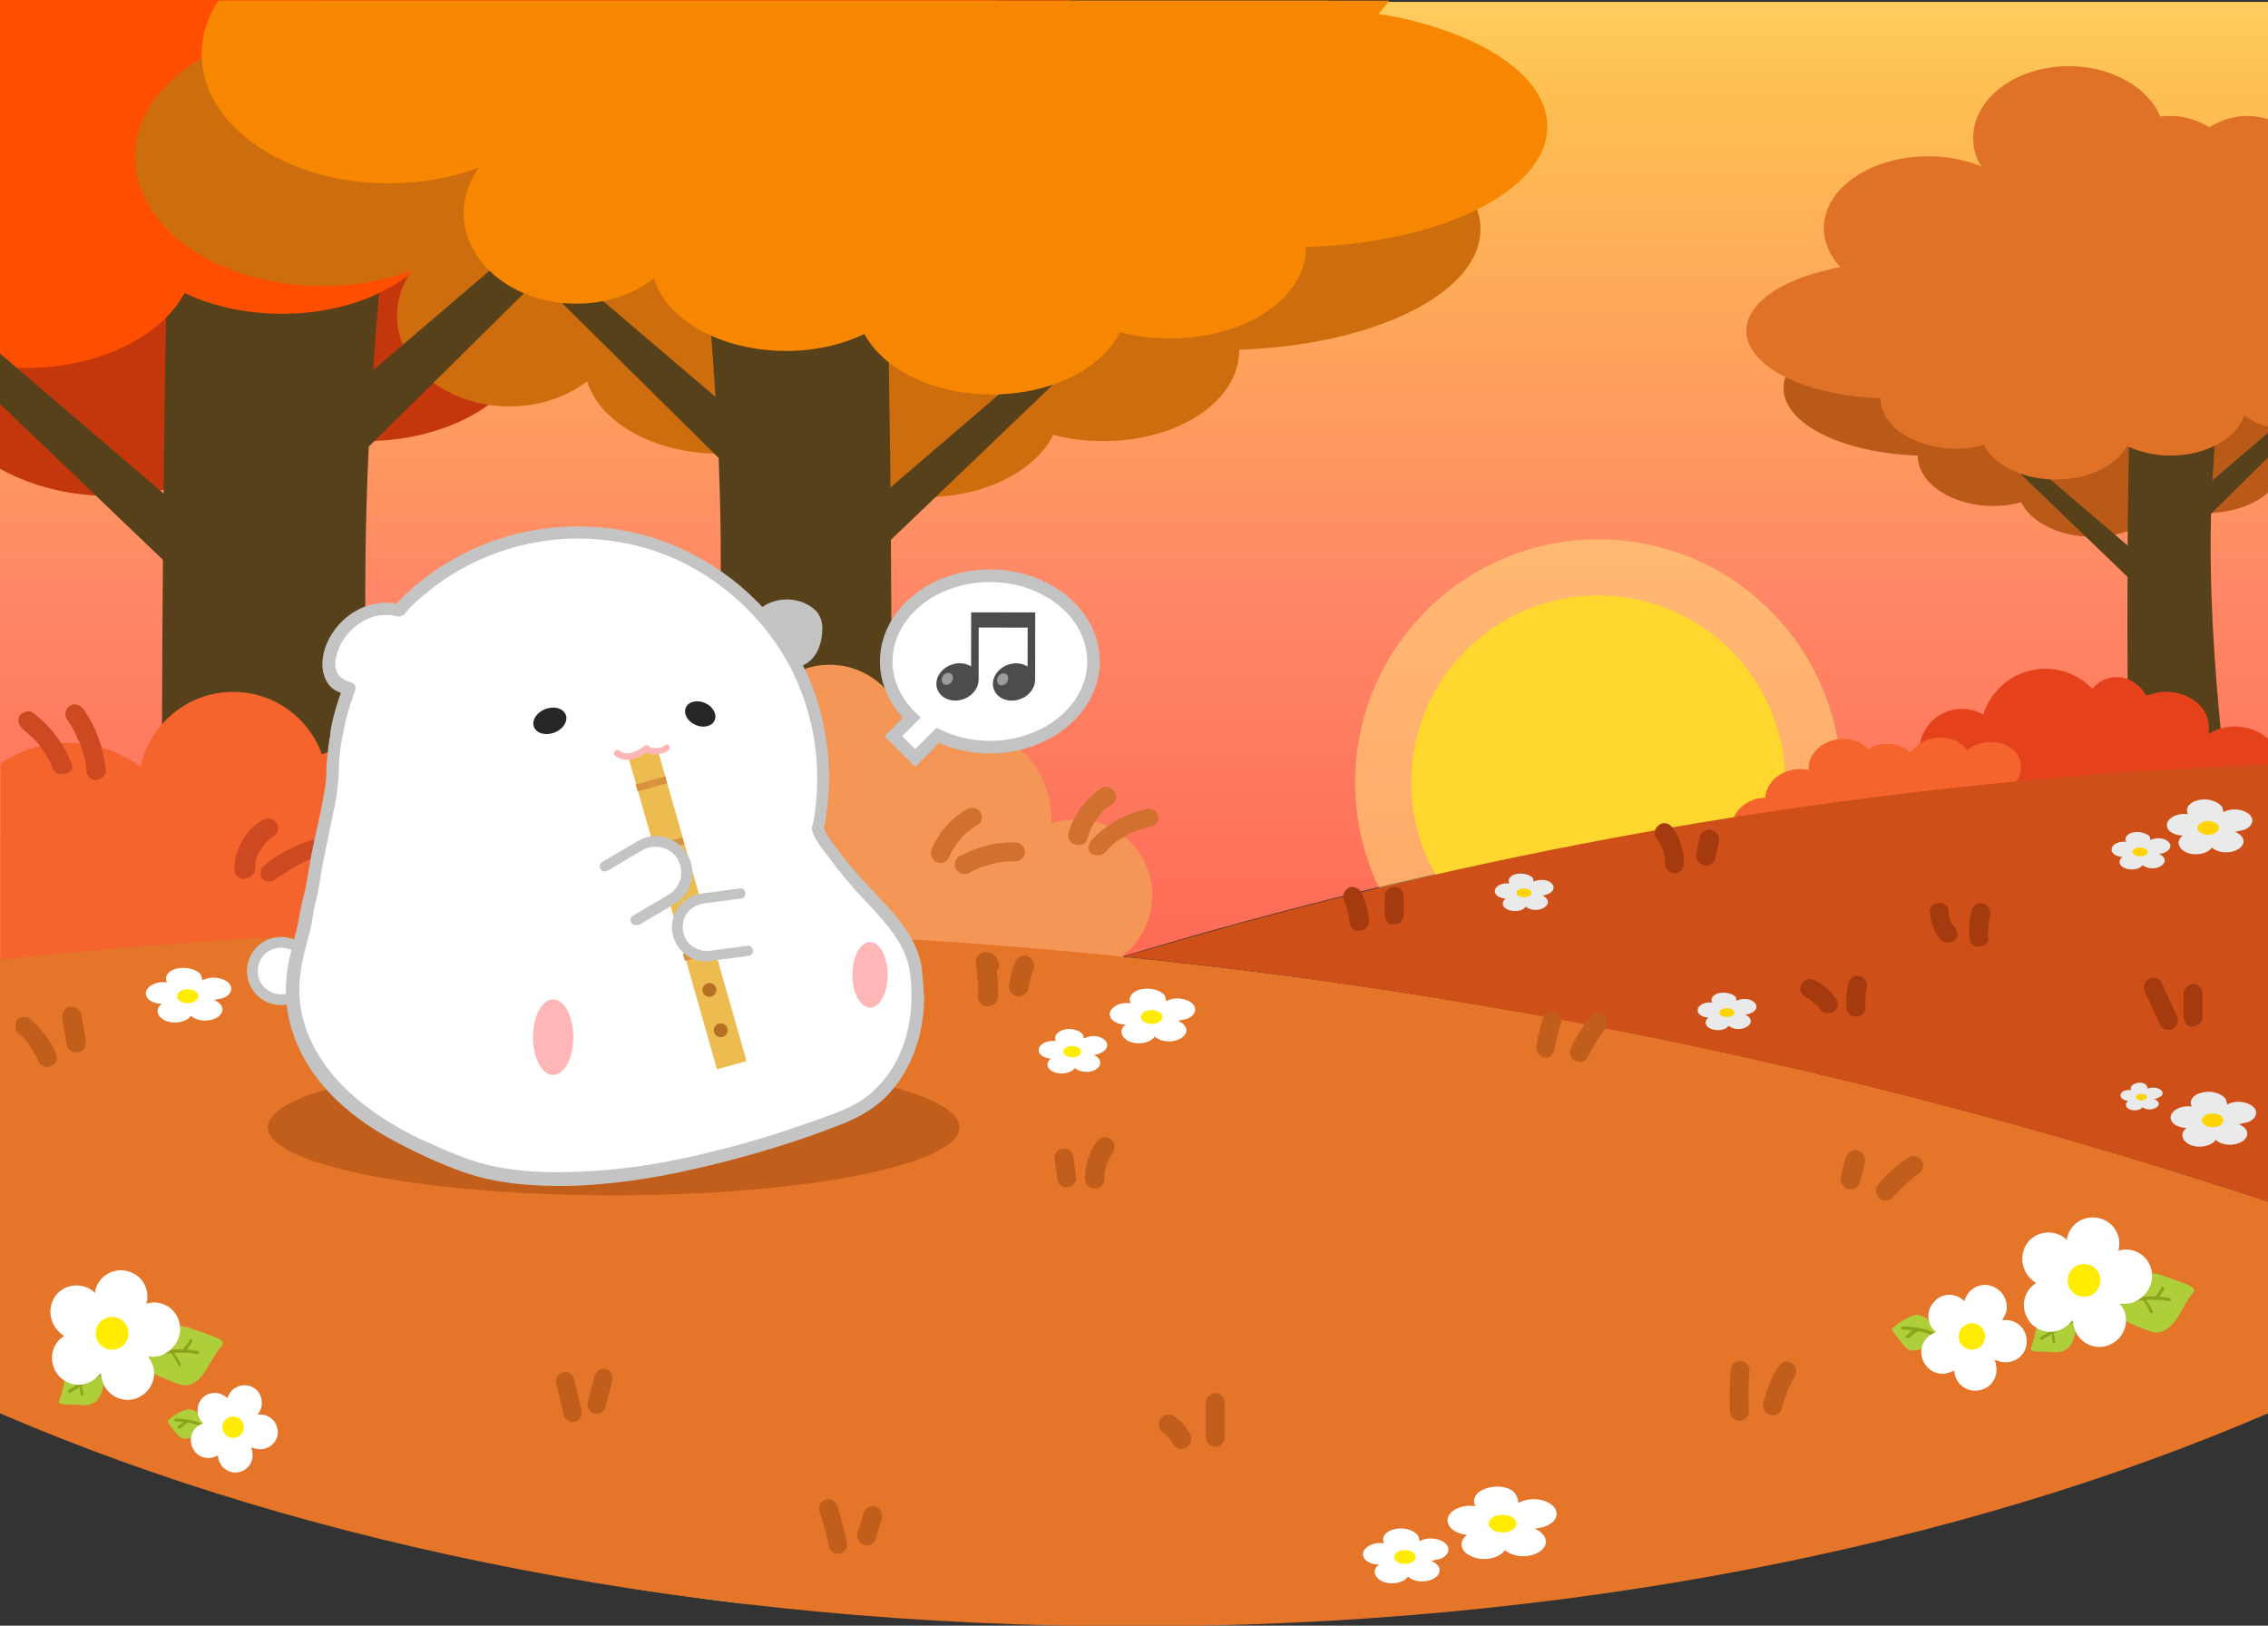 <svg enable-background="new 0 0 360 258" viewBox="0 0 360 258" xmlns="http://www.w3.org/2000/svg" xmlns:xlink="http://www.w3.org/1999/xlink"><rect x="0" y="0" width="360" height="258" fill="#333333" stroke="none"/><linearGradient id="a" gradientUnits="userSpaceOnUse" x1="180" x2="180" y1="-24.589" y2="233.488"><stop offset="0" stop-color="#ffe577"/><stop offset=".15" stop-color="#fec051"/><stop offset=".459" stop-color="#f86"/><stop offset=".759" stop-color="#fd6051"/><stop offset="1" stop-color="#392033"/></linearGradient><path d="m34 195.3c7.1 1.1 14.3 2.1 21.6 3-7.2-1.1-14.4-2-21.6-3z" fill="#cbed6e"/><path d="m178.2 151.8c12.5-3.8 25.5-7.3 38.9-10.6 52.8-12.8 101.2-18.3 142.9-20v-120.9h-360v152c48.6-5.2 109.2-7.5 178.2-.5z" fill="url(#a)"/><path d="m0 0v74.4c4.7 2.6 10.7 4.3 17.3 4.3 11.6 0 21.5-5 25.2-11.9 4.4 2 9.7 3.2 15.5 3.2 12.9 0 23.7-6.2 26.2-14.4 4 3.1 9.4 5 15.4 5 12.2 0 22.2-8 22.2-17.9 0-3.3-1.1-6.3-3-9 5.3 2 11.4 3.2 17.9 3.2 20.5 0 37-11.4 37-25.5 0-4.1-1.4-8-3.9-11.5h-169.8z" fill="#c4370c"/><path d="m356.6 29.3c-1.8-1.1-3.9-1.8-6.1-1.8-.6 0-1.1 0-1.7.1-1.9-4.6-7.7-8-14.5-8-8.4 0-15.2 5.1-15.2 11.4 0 1.6.4 3.2 1.3 4.5-2.5-1-5.3-1.6-8.4-1.6-9.2 0-16.6 5.1-16.6 11.4 0 2.3 1 4.4 2.6 6.2-.6.1-1.2.2-1.8.4-7.7 1.7-13.1 5.4-13.1 9.7 0 5.7 9.4 10.3 21.3 10.7 0 4.4 5.4 8 12 8 1.6 0 3.1-.2 4.4-.6 1.6 3.2 6.1 5.5 11.4 5.5 5.2 0 9.6-2.2 11.3-5.3 2 .9 4.4 1.5 6.9 1.5 3.9 0 7.4-1.3 9.6-3.2v-50.4c-1.2.3-2.4.8-3.4 1.5z" fill="#ba5a19"/><path d="m27 17h36c-2.3 22.4-4.8 46.8-5 73-.3 32 2.3 61.4 5 88-12.3 0-24.7 0-37 0-.4-33.8-.4-68.1 0-103 .2-19.5.6-38.8 1-58z" fill="#56411b"/><path d="m338.2 55h14.8c-.9 9.2-2 19.2-2.1 29.9-.1 13.1 1 25.2 2.1 36.1-5.1 0-10.1 0-15.2 0-.1-13.9-.2-27.9 0-42.2.1-8 .3-15.9.4-23.8z" fill="#56411b"/><path d="m0 0v58.2c1.3.1 2.7.2 4.1.2 11.6 0 21.5-5 25.2-11.9 4.4 2.1 9.7 3.3 15.5 3.3 12.9 0 23.7-6.2 26.2-14.4 4 3.1 9.4 5 15.4 5 12.2 0 22.2-8 22.2-17.9 0-3.3-1.1-6.3-3-9 5.3 2 11.4 3.2 17.9 3.2 16 0 29.6-7 34.8-16.8z" fill="#ff4e00"/><circle cx="253.7" cy="124.2" fill="#ffe67d" opacity=".5" r="38.6"/><path d="m235 36.4c0-7.7-9.6-14.3-23.5-17.3-1.1-.2-2.1-.4-3.3-.6 3-3.2 4.7-7 4.7-11.1 0-2.6-.7-5-1.9-7.3h-159.7c-3.1.8-6.3 1.1-9.2.4-.2.1-.5.1-.7.2-.8.2-1.7.5-2.5.7.2 1.6.7 3 1.4 4.4-4.3 1.2-8.2 3-11.2 5.4-4.8 3.6-7.7 8.4-7.7 13.7 0 11.3 13.3 20.5 29.7 20.5 5.2 0 10.1-.9 14.3-2.5-1.5 2.1-2.4 4.6-2.4 7.2 0 7.9 8 14.4 17.8 14.4 4.8 0 9.2-1.5 12.4-4 2 6.6 10.7 11.5 21 11.5 4.6 0 8.9-1 12.4-2.7 3 5.6 10.9 9.6 20.2 9.6 9.5 0 17.5-4.1 20.4-9.9 2.5.7 5.1 1 8 1 11.9 0 21.5-6.4 21.5-14.4 0 0 0 0 0-.1 21.4-.7 38.3-9 38.3-19.1z" fill="#ce6d0d"/><circle cx="253.7" cy="124.2" fill="#ffd72e" r="29.7"/><path d="m140.4 24.5c-10.1 0-20.1 0-30.2 0 1.9 18.8 4 39.3 4.2 61.3.2 26.8-2 51.6-4.2 73.8h31.1c.3-28.3.3-57.2 0-86.4-.2-16.5-.5-32.7-.9-48.7z" fill="#56411b"/><path d="m.4 152.3v72c2.6 1.1 5.3 2.2 7.9 3.3 41.8-25.3 98.9-54.3 170.2-75.8-68.9-7-129.5-4.7-178.1.5z" fill="#cbed6e"/><path d="m97.8 251.7c7.1 1.1 14.3 2.1 21.6 3-7.2-1.1-14.4-2.1-21.6-3z" fill="#cbed6e"/><path d="m114.8 73.4-.5-9.8-21.5-18.3-4.8 1.6z" fill="#56411b"/><path d="m134.7 92.1 1.7-10.5 26-22.3 5.2 1.3z" fill="#56411b"/><path d="m75.9 129.4c-1.6 0-3.2.2-4.6.6-1.6-6.5-7.5-11.4-14.5-11.4-2 0-4 .4-5.7 1.1-2.1-5.8-7.6-9.9-14.1-9.9-7.2 0-13.2 5.1-14.7 11.9-3.2-2.4-7.2-3.8-11.5-3.8-4 0-7.7 1.2-10.7 3.3v52.2c2.5 1.3 5.4 2 8.4 2 4.7 0 9-1.7 12.3-4.5 3.3 2.8 7.6 4.5 12.3 4.5 4.8 0 9.1-1.8 12.5-4.6 2.1.8 4.3 1.2 6.7 1.2 5.7 0 10.9-2.5 14.4-6.5 2.7 1.5 5.9 2.3 9.2 2.3 10.6 0 19.2-8.6 19.2-19.2s-8.6-19.2-19.2-19.2z" fill="#f4642c"/><path d="m339 92.8-.9-5.9-14.5-12.4-2.9.7z" fill="#56411b"/><path d="m99.8 117.2c1.3.2 2.5.5 3.7 1 2-5.1 7.2-8.3 12.9-7.6 1.6.2 3.1.7 4.5 1.5 2.3-4.4 7.1-7.2 12.4-6.5 5.8.8 10.1 5.5 10.5 11.1 2.8-1.6 6.2-2.3 9.6-1.9 8 1 13.8 8 13.5 15.9 1.7-.6 3.6-.8 5.5-.6 6.6.9 11.3 7 10.4 13.6s-7 11.3-13.6 10.4c-1.5-.2-2.9-.7-4.2-1.4-2.9 5.7-9.1 9.3-15.9 8.4-3.8-.5-7-2.3-9.4-4.9-3 1.9-6.6 2.8-10.4 2.3s-7.1-2.4-9.5-5c-1.8.4-3.6.5-5.5.3-4.6-.6-8.5-3.2-10.9-6.8-2.3.9-5 1.3-7.6.9-8.5-1.1-14.5-8.9-13.4-17.4 1.1-8.4 8.9-14.4 17.4-13.3z" fill="#f49656"/><path d="m180 258.1c68.3 0 131-12.7 180-33.8v-33.6c-47.3-15.7-106.8-30.8-176.3-38.3-71.3-7.7-133.8-5.5-183.7-.1v72c49 21.1 111.7 33.8 180 33.8z" fill="#e57529"/><ellipse cx="97.4" cy="178.9" fill="#c15e1b" rx="54.9" ry="10.8"/><path d="m43.9 139.4c.1-.1.2-.2.4-.3.1-.1.1-.1 0 0 .1 0 .1-.1.2-.1.3-.2.5-.4.8-.5.5-.4 1.1-.7 1.6-1 .3-.1.6-.3.8-.4.1-.1.3-.1.4-.2.1 0 .5-.3.2-.1.6-.3 1.2-.5 1.8-.6.7-.2 1.3-1.1 1-1.8-.2-.8-1-1.3-1.8-1-2.7.8-5.3 2.2-7.5 4.1-.6.5-.6 1.6 0 2.1.6.4 1.5.4 2.1-.2z" fill="#cc4921"/><path d="m120.9 96.4c2.2-1.6 5.4-1.7 7.7-.2.6.4 1.2.9 1.5 1.6.4.8.5 1.7.4 2.6-.1 1.9-.9 3.9-2.5 4.9-1.9 1.2-4.4.7-6.5.2-.1 0-.2-.1-.3-.2s-.1-.4-.1-.5c.5-2.7.2-5.6-.2-8.4" fill="#c4c4c4"/><circle cx="44.6" cy="154.1" fill="#fff" r="4.6"/><path d="m44.6 159.5c-3 0-5.4-2.4-5.4-5.4s2.4-5.4 5.4-5.4 5.4 2.4 5.4 5.4-2.4 5.4-5.4 5.4zm0-9.1c-2.1 0-3.7 1.7-3.7 3.7 0 2.1 1.7 3.7 3.7 3.7 2.1 0 3.7-1.7 3.7-3.7.1-2.1-1.6-3.7-3.7-3.7z" fill="#c4c4c4"/><path d="m145.3 153.8c-.9-6.6-8-11.3-12.6-17.6-1.2-1.7-2.5-3.1-3-4.6.6-2.7.9-5.4.9-8.2 0-21.5-17.4-38.9-38.9-38.9-11.3 0-21.4 4.8-28.5 12.4-1.2-.3-2.5-.3-3.6 0-3.4.8-6.4 3.6-7.2 7-.4 1.5-.3 3.4.9 4.5.5.4 1.1.7 1.7.9.2.1.3.1.5.2-.9 2.3-1.6 4.7-2 7.2-.4 2.2-.6 4.5-.6 6.8-.2 1.7-.5 3.2-.7 4.4-.8 4-1.5 6.5-2.3 11.5-.4 2.7-1.2 5.2-1.4 6.7-.9 4.7-2.8 8.4-1.8 14.5 2.4 14.8 19.9 21.7 26.1 24.1 17.3 6.9 46.9-1.6 61.7-7.6 7.4-3.2 12.4-11.7 10.8-23.3z" fill="#fff"/><path d="m146.3 153.5c-.5-3.4-2.6-6.4-4.8-8.9-2.4-2.8-5.2-5.4-7.5-8.4-.7-1-1.5-1.9-2.2-2.9-.3-.4-.6-.9-.8-1.3-.2-.5-.4-1.2-1-1.3.2.4.5.8.7 1.2 1.5-7.1 1.1-14.5-1.2-21.4-2-5.9-5.4-11.3-9.9-15.6-4.4-4.3-9.9-7.6-15.8-9.5-6.6-2.1-13.7-2.4-20.4-1-7.1 1.5-13.8 5-19.1 10-.6.6-1.2 1.2-1.8 1.8.3-.1.7-.2 1-.3-3.3-.8-6.7.3-9.1 2.6-2.1 2-3.7 5.2-3.1 8.2.2.9.6 1.7 1.2 2.3.7.7 1.7 1 2.6 1.4-.2-.4-.5-.8-.7-1.2-.9 2.3-1.6 4.7-2 7.2.3-.2.6-.5 1-.7-.6-.1-1 .5-1 1 0-.2 0 .1 0 .1 0 .1 0 .2-.1.4 0 .2-.1.5-.1.7-.1.5-.1 1.1-.2 1.6-.1 1-.2 2-.2 3 0 1.8-.4 3.5-.7 5.3-.6 3.1-1.4 6.1-1.9 9.1-.3 1.9-.6 3.8-1.1 5.7-.4 1.5-.6 3-.9 4.4-.7 3-1.7 6-1.8 9.2-.3 5.9 2 11.5 5.8 16 3.2 3.8 7.4 6.8 11.8 9.1 3.4 1.8 6.9 3.4 10.5 4.7 5.4 1.9 11.3 2.3 17 2.2 6.4-.2 12.7-1.1 18.9-2.5 5.9-1.3 11.7-2.9 17.4-4.8 2.4-.8 4.8-1.7 7.1-2.6 2.4-1 4.6-2.2 6.5-4 4.2-4.1 6.2-9.9 6.3-15.7-.1-1.7-.2-3.4-.4-5.1-.1-.5-.8-.8-1.2-.7-.6.2-.8.7-.7 1.2.8 5.7 0 11.8-3.5 16.6-1.4 1.9-3.2 3.6-5.3 4.7-2 1.1-4.3 1.8-6.4 2.6-5.4 1.9-10.8 3.6-16.3 4.9-6 1.5-12.1 2.6-18.3 3-5.7.4-11.5.4-17.1-.9-2-.5-4-1.2-5.9-2-.4-.2-.8-.3-1.1-.5-.2-.1.1.1-.1 0-.1 0-.2-.1-.3-.1-.2-.1-.4-.2-.6-.3-.9-.4-1.8-.8-2.7-1.2-4.2-2-8.2-4.5-11.6-7.7-3.7-3.5-6.5-7.8-7.4-12.8-.6-3.2-.2-6.4.6-9.5.4-1.5.8-2.9 1.1-4.4.1-.7.2-1.2.3-2 .2-.8.4-1.7.6-2.5.4-1.9.6-3.8 1-5.6.3-1.5.6-2.9.9-4.4s.6-2.9.9-4.4c.2-.9.3-1.8.4-2.7.1-1 .2-1.9.2-2.9s.1-1.9.2-2.8.3-1.8.4-2.7c-.3.3-.7.7-1 1 .4 0 .9-.3 1-.7.4-2.4 1.1-4.8 2-7.2.2-.5-.2-1.1-.7-1.2-.9-.3-1.8-.7-2.2-1.6-.4-.8-.3-1.8-.1-2.6.4-1.8 1.5-3.4 2.9-4.6 1.5-1.3 3.4-2 5.4-1.9.3 0 .6 0 .8.1.3.1.7.2 1.1.1.5-.1 1-.8 1.3-1.2.7-.7 1.5-1.5 2.3-2.1 6.3-5.4 14.4-8.6 22.8-9 7.3-.3 14.7 1.4 21 5.2 6 3.6 11 8.8 14.3 14.9 3.6 6.8 5 14.5 4.2 22.1-.1 1.2-.3 2.4-.6 3.6-.1.5.1 1.1.7 1.2-.2-.2-.5-.5-.7-.7.6 1.9 2.1 3.4 3.2 5 1.1 1.5 2.4 3 3.6 4.4 2.4 2.6 4.9 5 6.8 8 .9 1.5 1.6 3.1 1.9 4.8.1.5.8.8 1.2.7.5-.1.8-.6.7-1.2z" fill="#c4c4c4"/><ellipse cx="87.8" cy="164.6" fill="#ffb6b6" rx="3.2" ry="6"/><ellipse cx="138.1" cy="154.7" fill="#ffb6b6" rx="2.8" ry="5.2"/><path d="m104.4 119c-.6-.1-1.1-.2-1.7 0-.1.3-.3.5-.6.6-.2.1-.4 0-.6 0-.4.2-.7.5-1.2.5-.2.1-.5 0-.6-.1l14.1 49.7 4.7-1.3z" fill="#edbc50"/><path d="m100.9 124.5 4.7-1.3.3 1.1-4.7 1.3z" fill="#d9923e"/><path d="m103.6 134.2 4.7-1.3.3 1.1-4.7 1.3z" fill="#d9923e"/><path d="m108.4 151.4 4.7-1.3.3 1.1-4.7 1.3z" fill="#d9923e"/><circle cx="107.5" cy="139" fill="#b57023" r="1.1"/><circle cx="109.3" cy="145.4" fill="#b57023" r="1.1"/><circle cx="112.6" cy="157.1" fill="#b57023" r="1.1"/><circle cx="114.4" cy="163.5" fill="#b57023" r="1.1"/><ellipse cx="87.2" cy="114.39" fill="#262626" rx="2.7" ry="2" transform="matrix(.935 -.356 .356 .935 -34.979 38.485)"/><ellipse cx="111.23" cy="113.31" fill="#262626" rx="1.9" ry="2.5" transform="matrix(.409 -.912 .912 .409 -37.684 168.403)"/><path d="m97.6 119.9c1.7 1.4 3.8.4 5.3-.7-.2 0-.4-.1-.6-.1.5.6 1.3.7 2 .6s1.4-.2 1.9-.7c.4-.5-.3-1.2-.7-.7-.3.3-.8.4-1.2.4-.5 0-1 .1-1.3-.3-.1-.2-.4-.2-.6-.1-1.1.8-2.8 1.9-4.1.8-.5-.3-1.2.4-.7.8z" fill="#ffb6b6"/><path d="m96 137.5 5.6-3.3c2.3-1.4 5.3-.6 6.7 1.8 1.4 2.3.6 5.3-1.8 6.7l-5.6 3.3" fill="#fff"/><path d="m100.9 146.8c-.3 0-.6-.1-.7-.4-.2-.4-.1-.9.3-1.1l5.6-3.3c.9-.5 1.6-1.4 1.9-2.5s.1-2.1-.4-3.1c-1.1-1.9-3.6-2.6-5.6-1.5l-5.6 3.3c-.4.2-.9.1-1.1-.3s-.1-.9.3-1.1l5.6-3.3c1.3-.8 2.9-1 4.4-.6s2.7 1.3 3.5 2.7c.8 1.3 1 2.9.6 4.4s-1.3 2.7-2.7 3.5l-5.6 3.3c-.2 0-.3 0-.5 0z" fill="#c4c4c4"/><path d="m118.7 151-6 .8c-2.5.3-4.8-1.5-5.1-4s1.5-4.8 4-5.1l6-.8" fill="#fff"/><path d="m112.1 152.6c-1.2 0-2.4-.4-3.3-1.1-1.1-.9-1.9-2.2-2.1-3.6-.4-3 1.7-5.7 4.7-6.1l6-.8c.5-.1.9.3.9.7.1.5-.3.9-.7.9l-6 .8c-2 .3-3.5 2.1-3.2 4.2.1 1 .6 1.9 1.4 2.5s1.8.9 2.8.8l6-.8c.5-.1.9.3.9.7.1.5-.3.9-.7.9l-6 .8c-.2.1-.5.1-.7.1z" fill="#c4c4c4"/><path d="m172.6 133.1c.1-.3.2-.6.3-.9 0-.1 0-.1.1-.2 0 0 .1-.3 0-.1s0 0 0-.1.1-.1.1-.2c.3-.6.6-1.1 1-1.6 0-.1.1-.1.1-.2.2-.3-.2.2 0 0 .1-.1.2-.3.3-.4.2-.2.4-.5.6-.7s.5-.4.7-.6c0 0 .1-.1.2-.1-.3.3-.1.1 0 0s.3-.2.4-.3c.7-.4 1-1.3.5-2.1-.4-.6-1.4-1-2.1-.5-2.5 1.7-4.4 4.2-5.2 7.1-.2.8.3 1.7 1 1.8 1 .3 1.8-.1 2-.9z" fill="#d1702f"/><path d="m175.4 135.3c.5-.6 1.1-1.1 1.6-1.6.1-.1.2-.1.3-.2-.1.1-.1.1 0 0 .2-.1.3-.2.5-.3.3-.2.7-.4 1-.6s.6-.4 1-.5c.1 0 .2-.1.3-.1 0 0 .3-.1.1-.1-.2.1.1 0 .1 0 .1 0 .2-.1.3-.1.7-.3 1.5-.5 2.2-.6.8-.2 1.3-1.1 1-1.8-.3-.8-1-1.2-1.8-1-3.3.7-6.5 2.5-8.8 5-.5.6-.6 1.6 0 2.1.7.3 1.6.4 2.2-.2z" fill="#d1702f"/><path d="m11.4 121.3c-1.3-3.3-3.4-6.1-6.2-8.2-.6-.5-1.7-.1-2.1.5-.4.8-.1 1.5.5 2.1-.2-.1-.1-.1 0 0s.2.1.2.2c.1.1.3.2.4.3.3.2.5.5.8.7l.8.8c.1.1.2.3.3.4s.1.2.2.2c-.1-.2-.1-.1 0 0 .4.6.8 1.2 1.2 1.8.2.3.3.6.5.9.1.2.2.4.2.5 0-.1-.1-.2 0 0 0 .1.1.2.1.3.3.7 1 1.3 1.8 1 1 .1 1.6-.7 1.3-1.5z" fill="#cc4921"/><path d="m354.3 115.3c-1.4.1-2.7.5-3.8 1.2.1-.4.2-.9.1-1.4-.2-3.2-3.5-5.5-7.3-5.3-.9.1-1.8.3-2.6.6-1.2-2-3.2-3.2-5.3-2.9-1.3.1-2.4.8-3.3 1.8-2.1-2.2-5.3-3.5-8.6-3.1-4.2.5-7.5 3.4-8.7 7.2-2.5-1.4-5.6-1.2-7.9.8-1.5 1.4-2.3 3.2-2.2 5.1-3.9.2-6.8 3-6.7 6.1.2 3.2 3.5 5.5 7.3 5.3 1.3-.1 2.5-.5 3.6-1 1 2.4 3.8 4 7 3.8 2.1-.1 3.9-1 5.1-2.2 1.3 1.7 3.7 2.8 6.4 2.7.9-.1 1.7-.2 2.5-.5 1.2 2 3.8 3.3 6.7 3.1 3.6-.2 6.4-2.6 6.7-5.4 1.1.5 2.3.7 3.7.6 3.4-.2 6.1-2.3 6.6-4.9.5.1 1 .1 1.5 0 2-.1 3.8-.9 5.1-2.2v-7.3c-1.5-1.4-3.6-2.2-5.9-2.1z" fill="#e5421c"/><path d="m16.8 122.2c-.4-3.5-1.5-6.8-3.6-9.7-.5-.6-1.3-1-2.1-.5-.6.4-1 1.4-.5 2.1.4.6.9 1.3 1.2 2 .2.4.4.7.5 1.1 0 0 .2.6.2.3.1.2.1.3.2.5.3.7.5 1.5.7 2.2.1.4.2.7.2 1.1 0 .2.1.4.1.6 0-.3 0 .3 0 .4.1.8.6 1.5 1.5 1.5.8-.1 1.7-.7 1.6-1.6z" fill="#cc4921"/><path d="m40.5 137.9c0-.3 0-.6 0-.9 0-.2-.1.3 0 .1 0-.1 0-.2 0-.2 0-.1.1-.3.1-.4.1-.3.2-.6.3-.9 0 .1-.1.3 0 .1 0-.1.1-.1.1-.2.1-.1.2-.3.2-.4.2-.3.4-.5.5-.8 0 .1-.2.2-.1.1l.2-.2c.1-.1.2-.2.3-.4.1-.1.2-.2.3-.3l.2-.2c.2-.2 0 0 0 0 0-.1.3-.2.4-.3s.3-.2.4-.3c.7-.4 1-1.4.5-2.1s-1.3-.9-2.1-.5c-2.8 1.5-4.6 4.7-4.6 7.9 0 .8.7 1.5 1.5 1.5 1.1-.2 1.8-.8 1.8-1.6z" fill="#cc4921"/><path d="m150.7 135.9c0-.1.2-.3 0 0 0 0 0-.1.1-.2s.1-.3.2-.4c.1-.3.3-.6.5-.8.2-.3.3-.5.5-.8 0-.1.1-.1.1-.2-.1.1-.2.2 0 .1.1-.1.2-.3.3-.4.4-.5.8-.9 1.3-1.3.1 0 .1-.1.2-.1-.2.1-.2.2-.1.1l.1-.1c.1-.1.2-.2.4-.3.3-.2.5-.4.8-.5.7-.4 1-1.4.5-2.1-.4-.7-1.3-.9-2.1-.5-2.6 1.5-4.6 3.8-5.7 6.6-.1.3 0 .9.2 1.2s.5.6.9.7.8.1 1.2-.2c.3-.1.4-.4.6-.8z" fill="#d1702f"/><path d="m153.9 138.5c.3-.2.6-.3.9-.5 0 0 .6-.2.3-.1.1-.1.3-.1.4-.2.6-.2 1.3-.4 2-.6.3-.1.7-.2 1-.2.1 0 .3 0 .4-.1.2 0 .2 0 0 0h.3c.7-.1 1.4-.1 2-.1.8 0 1.5-.7 1.5-1.5s-.7-1.5-1.5-1.5c-3.1-.1-6.2.7-8.9 2.2-.7.4-1 1.4-.5 2.1s1.4.9 2.1.5z" fill="#d1702f"/><path d="m280.9 135c1-.2 1.9-.7 2.6-1.3 0 .3 0 .7.1 1 .5 2.3 3.2 3.6 6 3 .7-.2 1.3-.4 1.8-.7 1.1 1.3 2.7 1.9 4.3 1.5.9-.3 1.7-.9 2.2-1.7 1.8 1.4 4.3 1.9 6.6 1.2 3-.8 5.1-3.4 5.5-6.3 2 .7 4.3.2 5.6-1.5.9-1.2 1.3-2.6 1-4 2.8-.6 4.6-3 4.1-5.3s-3.2-3.6-6-3c-1 .2-1.8.6-2.5 1.2-1-1.6-3.2-2.4-5.5-1.9-1.5.3-2.7 1.2-3.5 2.2-1.1-1.1-3-1.6-5-1.2-.6.1-1.2.4-1.7.7-1.1-1.3-3.1-1.9-5.2-1.5-2.6.6-4.4 2.6-4.2 4.8-.8-.2-1.8-.2-2.7 0-2.4.5-4.1 2.4-4.2 4.4-.4 0-.7.1-1.1.1-2.8.6-4.6 3-4.1 5.3.5 2.2 3.1 3.6 5.9 3z" fill="#f4642c"/><path d="m178.4 151.8c1.8.2 3.7.4 5.5.6 69.5 7.6 128.9 22.7 176.1 38.3v-69.4c-41.7 1.7-90.1 7.2-142.8 20-13.3 3.2-26.3 6.8-38.8 10.5z" fill="#ce4f17"/><path d="m348.1 205.2c.8-.9-1.3-1.5-2.4-1.9-.9-.3-1.9-.7-2.8-1s-1.9-.3-2.7 0c-.9.3-1.6 1.1-2.1 1.8-1 1.3-1.8 2.8-2.3 4.4 0 .1-.1.2 0 .2 0 .1.1.1.2.2 1.4.8 2.9 1.5 4.5 2.1.8.3 1.6.6 2.4.4.4-.1.8-.3 1.2-.6 1.8-1.3 2.4-3.8 4-5.6z" fill="#aece3a"/><path d="m335.6 207.3c2.8-.8 5.8-1.4 8.7-.8.3.1.4-.4.1-.5-3-.6-6-.1-8.9.8-.3.1-.2.6.1.5z" fill="#8aa51c"/><path d="m340.1 206.3c.5.6.9 1.3 1.2 2 .1.1.2.2.3.1s.1-.2.1-.3c-.3-.7-.8-1.4-1.3-2.1-.1-.1-.3-.1-.4 0 0 0 0 .2.1.3z" fill="#8aa51c"/><path d="m342.4 206.2c.1-.1.2-.3.3-.4s.2-.2.3-.4c.2-.3.5-.6.6-1 0 0 0 .1-.1.1s-.1 0-.2.1c.1 0 .2-.1.2-.2s-.1-.2-.2-.2-.2 0-.2.1-.1.1-.1.2 0 .1-.1.2c-.1.2-.2.3-.3.4-.2.3-.4.6-.7.9-.1.1 0 .3.1.3.2 0 .3 0 .4-.1z" fill="#8aa51c"/><path d="m322.4 213.8c-.4.8 1.2.7 2 .7.6 0 1.4.1 2 .1s1.3-.2 1.8-.6.8-1 1-1.7c.4-1.1.6-2.2.6-3.4 0-.1 0-.1 0-.2l-.1-.1c-1.1-.2-2.3-.4-3.4-.4-.6 0-1.2 0-1.7.3-.3.2-.5.4-.6.6-1 1.5-.9 3.2-1.6 4.7z" fill="#aece3a"/><path d="m328.8 209.5c-1.7.8-3.3 1.7-4.9 2.7-.3.2 0 .6.3.4 1.6-1 3.2-1.9 4.9-2.7.2-.1 0-.5-.3-.4z" fill="#8aa51c"/><path d="m325.7 211.4v.4.2.1.1c0 .3.1.5.1.8 0 .1.1.3.2.2.1 0 .3-.1.2-.2 0-.2 0-.5-.1-.7 0-.1 0-.3-.1-.4v-.1-.1c0-.1 0-.3-.2-.3.1-.2-.1-.2-.1 0z" fill="#8aa51c"/><path d="m341.4 201.2c-.7-2.2-3-3.4-5.2-2.7 0-.1 0-.1.1-.2.5-2.3-.9-4.5-3.2-5s-4.5.9-5 3.2v.3c-1.6-1.6-4.3-1.6-5.9 0s-1.6 4.3 0 6c.3.3.6.6 1 .8-1.9 1.2-2.5 3.6-1.4 5.6s3.7 2.8 5.7 1.6c.6-.3 1.1-.8 1.5-1.3.1.8.3 1.5.6 2.1 1.1 2 3.7 2.8 5.7 1.6 2-1.1 2.8-3.7 1.6-5.7-.1-.2-.3-.4-.4-.6.7.1 1.5 0 2.1-.2 2.3-.9 3.5-3.3 2.8-5.5zm-10.7 3.6c-.2.1-.3.2-.5.4-.1-.3-.2-.5-.3-.7-.3-.5-.7-.8-1.1-1.1.4-.4.7-1 .8-1.6.4.4.9.6 1.4.7s.9.1 1.4 0c-.1.6-.1 1.1 0 1.7 0 .1.1.2.1.3-.6-.1-1.2 0-1.8.3z" fill="#fff"/><circle cx="330.8" cy="203.2" fill="#ffec00" r="2.6"/><path d="m35.2 213.6c.8-.9-1.3-1.5-2.4-1.9-.9-.3-1.9-.7-2.8-1s-1.9-.3-2.7 0c-.9.3-1.6 1.1-2.1 1.8-1 1.3-1.8 2.8-2.3 4.4 0 .1-.1.2 0 .2 0 .1.1.1.2.2 1.4.8 2.9 1.5 4.5 2.1.8.3 1.6.6 2.4.4.4-.1.8-.3 1.2-.6 1.7-1.4 2.4-3.8 4-5.6z" fill="#aece3a"/><path d="m22.6 215.7c2.8-.8 5.8-1.4 8.7-.8.3.1.4-.4.1-.5-3-.6-6-.1-8.9.8-.3.1-.2.6.1.5z" fill="#8aa51c"/><path d="m27.1 214.7c.5.6.9 1.3 1.2 2 .1.1.2.2.3.1s.1-.2.1-.3c-.3-.7-.8-1.4-1.3-2.1-.1-.1-.3-.1-.4 0 0 0 0 .2.1.3z" fill="#8aa51c"/><path d="m29.4 214.5c.1-.1.2-.3.3-.4s.2-.2.3-.4c.2-.3.5-.6.6-1 0 0 0 .1-.1.1s-.1 0-.2.1c.1 0 .2-.1.2-.2s-.1-.2-.2-.2-.2 0-.2.1-.1.1-.1.2 0 .1-.1.2c-.1.2-.2.3-.3.4-.2.3-.4.6-.7.9-.1.1 0 .3.1.3.2.1.4 0 .4-.1z" fill="#8aa51c"/><path d="m9.4 222.2c-.4.8 1.2.7 2 .7.6 0 1.4.1 2 .1s1.3-.2 1.8-.6.8-1 1-1.7c.4-1.1.6-2.2.6-3.4 0-.1 0-.1 0-.2l-.1-.1c-1.1-.2-2.3-.4-3.4-.4-.6 0-1.2 0-1.7.3-.3.2-.5.4-.6.6-1 1.4-.9 3.2-1.6 4.7z" fill="#aece3a"/><path d="m15.8 217.9c-1.7.8-3.3 1.7-4.9 2.7-.3.2 0 .6.3.4 1.6-1 3.2-1.9 4.9-2.7.2-.1 0-.5-.3-.4z" fill="#8aa51c"/><path d="m12.7 219.7v.4.2.1.1c0 .3.1.5.1.8 0 .1.1.3.2.2.1 0 .3-.1.2-.2 0-.2 0-.5-.1-.7 0-.1 0-.3-.1-.4v-.1-.1c0-.1 0-.3-.3-.3.2-.2 0-.1 0 0z" fill="#8aa51c"/><path d="m28.4 209.6c-.7-2.2-3-3.4-5.2-2.7 0-.1 0-.1.1-.2.5-2.3-.9-4.5-3.2-5s-4.5.9-5 3.2v.3c-1.6-1.6-4.3-1.6-5.9 0s-1.6 4.3 0 6c.3.3.6.6 1 .8-1.9 1.2-2.5 3.6-1.4 5.6s3.7 2.8 5.7 1.6c.6-.3 1.1-.8 1.5-1.3.1.8.3 1.5.6 2.1 1.1 2 3.7 2.8 5.7 1.6 2-1.1 2.8-3.7 1.6-5.7-.1-.2-.3-.4-.4-.6.7.1 1.5 0 2.1-.2 2.3-.9 3.5-3.3 2.8-5.5zm-10.6 3.6c-.2.1-.3.2-.5.4-.1-.3-.2-.5-.3-.7-.3-.5-.7-.8-1.1-1.1.4-.4.7-1 .8-1.6.4.4.9.6 1.4.7s.9.1 1.4 0c-.1.6-.1 1.1 0 1.7 0 .1.1.2.1.3-.7-.1-1.3 0-1.8.3z" fill="#fff"/><circle cx="17.8" cy="211.6" fill="#ffec00" r="2.6"/><path d="m308.1 212.5c.7-.2-.3-1.1-.8-1.7-.4-.4-.8-.9-1.2-1.3s-.9-.7-1.5-.8-1.1.1-1.7.4c-.9.4-1.8 1-2.5 1.7l-.1.1v.1c.5.8 1.1 1.6 1.8 2.4.3.4.7.8 1.2.9.3.1.5 0 .8 0 1.5-.2 2.6-1.4 4-1.8z" fill="#aece3a"/><path d="m306.8 211.4c-1.5-.7-3.2-.8-4.8-.9v.5h.1c.3 0 .3-.5 0-.5h-.1c-.3 0-.3.5 0 .5 1.6.1 3.2.2 4.6.9.2.1.5-.3.2-.5z" fill="#8aa51c"/><path d="m304.3 210.7c-.4.1-.7.4-1 .6-.1.1-.3.3-.4.4s-.1.1-.2.2-.1.1-.1.1c-.1.1-.2.2-.1.3s.2.1.3.1c0 0 .1 0 .1-.1.1-.1.2-.2.1-.3s-.2-.1-.3-.1c0 0-.1 0-.1.1.1.1.2.3.3.4.3-.2.6-.5.9-.7.1-.1.3-.2.4-.3.1 0 .1-.1.2-.1 0 0 .1 0 .1-.1h.1c.1 0 .2-.2.2-.3-.2-.1-.4-.2-.5-.2z" fill="#8aa51c"/><path d="m315.8 204c-1.8-.4-3.5.7-4 2.5l-.1-.1c-1.4-1.3-3.5-1.2-4.7.2-1.3 1.4-1.2 3.5.2 4.7 0 0 .1.1.2.1-1.8.5-2.8 2.3-2.3 4.1s2.3 2.9 4.1 2.4c.3-.1.6-.2 1-.4.1 1.8 1.5 3.2 3.3 3.2 1.9 0 3.4-1.4 3.4-3.3 0-.5-.1-1.1-.3-1.6.6.2 1.1.4 1.7.4 1.9 0 3.4-1.4 3.4-3.3s-1.4-3.4-3.3-3.4c-.2 0-.4 0-.6 0 .3-.5.6-1 .7-1.5.3-1.8-.9-3.6-2.7-4zm-1.8 8.8c0 .2 0 .3.1.5-.2-.1-.4-.1-.6-.1-.4 0-.8.1-1.2.3-.1-.5-.4-.8-.8-1.2.4-.1.8-.3 1.1-.7.3-.3.4-.6.5-1 .3.3.7.5 1.2.6h.3c-.4.7-.6 1.1-.6 1.6z" fill="#fff"/><circle cx="313" cy="212.1" fill="#ffec00" r="2.1"/><path d="m33 226.8c.6-.2-.2-.9-.6-1.4-.3-.4-.7-.8-1-1.1s-.7-.6-1.2-.6c-.5-.1-.9.1-1.4.3-.8.3-1.5.8-2.1 1.4l-.1.1v.1c.4.7.9 1.4 1.5 2 .3.3.6.6 1 .7.2.1.4 0 .7 0 1.2-.2 2-1.1 3.2-1.5z" fill="#aece3a"/><path d="m31.9 225.9c-1.3-.6-2.6-.7-4-.8v.5h.1c.3 0 .3-.5 0-.5h-.1c-.3 0-.3.5 0 .5 1.3.1 2.6.1 3.8.7.2.2.5-.2.2-.4z" fill="#8aa51c"/><path d="m29.8 225.3c-.3.1-.6.3-.8.5-.1.1-.2.2-.4.3-.1 0-.1.1-.2.1s-.1 0-.1.1c-.1.1-.2.2-.1.3s.2.1.3.1h.1c.1-.1.2-.2.1-.3s-.2-.1-.3-.1h-.1c.1.1.2.3.3.4.3-.2.5-.4.7-.6.1-.1.1-.1.2-.1s.1 0 0 0c0 0 .1 0 .1-.1.1 0 .1-.1.2-.1h.1.1c.1 0 .2-.2.2-.3-.1-.1-.2-.2-.4-.2z" fill="#8aa51c"/><path d="m39.4 219.9c-1.5-.3-2.9.6-3.3 2l-.1-.1c-1.1-1-2.9-1-3.9.1s-1 2.9.1 3.9l.1.1c-1.5.4-2.3 1.9-1.9 3.4s1.9 2.4 3.4 2c.3-.1.5-.2.8-.3.1 1.5 1.2 2.6 2.7 2.7 1.5 0 2.8-1.2 2.8-2.7 0-.4-.1-.9-.2-1.3.5.2.9.3 1.4.3 1.5 0 2.8-1.2 2.8-2.7s-1.2-2.8-2.7-2.8c-.2 0-.3 0-.5 0 .3-.4.5-.8.6-1.3.3-1.5-.6-3-2.1-3.3zm-1.5 7.2v.4c-.2 0-.3-.1-.5-.1-.4 0-.7.1-1 .3-.1-.4-.3-.7-.6-1 .3-.1.6-.3.9-.5.2-.2.4-.5.4-.8.3.3.6.5 1 .5h.2c-.3.4-.4.8-.4 1.2z" fill="#fff"/><circle cx="37" cy="226.5" fill="#ffec00" r="1.7"/><path d="m221.3 242.7c-1.4.3-2.1 1.3-1.6 2.2h-.1c-1.5-.2-2.9.5-3.2 1.4-.3 1 .7 1.9 2.3 2h.2c-1 .7-.9 1.8.2 2.5s2.9.6 3.9-.1c.2-.1.3-.3.5-.5.8.8 2.5 1 3.7.5 1.3-.5 1.7-1.6.9-2.4-.2-.2-.5-.4-.9-.6.5-.1 1-.2 1.4-.3 1.3-.5 1.7-1.6.9-2.4s-2.5-1.1-3.8-.6c-.1.1-.3.1-.4.2 0-.3-.1-.6-.2-.9-.7-.9-2.3-1.4-3.8-1zm2.8 4.4c.1.1.2.1.3.2-.2 0-.3.1-.5.1-.3.1-.5.3-.7.5-.3-.2-.7-.3-1.1-.3.2-.2.4-.4.4-.6.1-.2 0-.4-.1-.6.4 0 .7 0 1.1-.1.1 0 .1 0 .2-.1.1.4.1.6.4.9z" fill="#fff"/><ellipse cx="223" cy="247.1" fill="#ffec00" rx="1.7" ry="1.1"/><path d="m181.1 157c-1.4.3-2.1 1.3-1.6 2.2h-.1c-1.5-.2-2.9.5-3.2 1.4-.3 1 .7 1.9 2.3 2h.2c-1 .7-.9 1.8.2 2.5s2.9.6 3.9-.1c.2-.1.3-.3.5-.5.8.8 2.5 1 3.7.5 1.3-.5 1.7-1.6.9-2.4-.2-.2-.5-.4-.9-.6.5-.1 1-.2 1.4-.3 1.3-.5 1.7-1.6.9-2.4s-2.5-1.1-3.8-.6c-.1.1-.3.1-.4.2 0-.3-.1-.6-.2-.9-.7-.9-2.3-1.3-3.8-1zm2.8 4.4c.1.1.2.1.3.2-.2 0-.3.1-.5.1-.3.1-.5.3-.7.5-.3-.2-.7-.3-1.1-.3.2-.2.4-.4.4-.6.1-.2 0-.4-.1-.6.4 0 .7 0 1.1-.1.1 0 .1 0 .2-.1.1.4.2.7.4.9z" fill="#fff"/><ellipse cx="182.8" cy="161.4" fill="#ffec00" rx="1.7" ry="1.1"/><path d="m168.9 163.4c-1.1.3-1.7 1.1-1.3 1.8h-.1c-1.2-.1-2.4.4-2.6 1.2s.6 1.5 1.8 1.6h.1c-.8.6-.7 1.5.2 2s2.3.5 3.2-.1c.1-.1.3-.2.4-.4.7.6 2 .8 3 .4s1.4-1.3.7-2c-.2-.2-.4-.4-.7-.5.4 0 .8-.1 1.1-.3 1-.4 1.4-1.3.7-2s-2-.9-3.1-.4c-.1 0-.2.1-.3.1 0-.3 0-.5-.2-.7-.5-.6-1.8-1-2.9-.7zm2.2 3.5.2.2c-.1 0-.3.1-.4.1-.2.1-.4.2-.6.4-.2-.1-.5-.2-.9-.2.2-.1.3-.3.4-.5 0-.2 0-.3 0-.5h.9c.1 0 .1 0 .2-.1-.1.3 0 .5.2.6z" fill="#fff"/><ellipse cx="170.2" cy="166.9" fill="#ffec00" rx="1.4" ry=".9"/><path d="m348.9 127c-1.4.3-2.1 1.3-1.6 2.2h-.1c-1.5-.2-2.9.5-3.2 1.4-.3 1 .7 1.9 2.3 2h.2c-1 .7-.9 1.8.2 2.5s2.9.6 3.9-.1c.2-.1.3-.3.5-.5.8.8 2.5 1 3.7.5 1.3-.5 1.7-1.6.9-2.4-.2-.2-.5-.4-.9-.6.5-.1 1-.2 1.4-.3 1.3-.5 1.7-1.6.9-2.4s-2.5-1.1-3.8-.6c-.1.1-.3.1-.4.2 0-.3-.1-.6-.2-.9-.8-.9-2.4-1.4-3.8-1zm2.7 4.4c.1.1.2.1.3.2-.2 0-.3.1-.5.1-.3.1-.5.3-.7.5-.3-.2-.7-.3-1.1-.3.2-.2.4-.4.4-.6.1-.2 0-.4-.1-.6.4 0 .7 0 1.1-.1.1 0 .1 0 .2-.1.1.4.2.6.4.9z" fill="#eaeaea"/><ellipse cx="350.5" cy="131.4" fill="#ffd400" rx="1.7" ry="1.1"/><path d="m349.5 173.4c-1.4.3-2.1 1.3-1.6 2.2h-.1c-1.5-.2-2.9.5-3.2 1.4-.3 1 .7 1.9 2.3 2h.2c-1 .7-.9 1.8.2 2.5s2.9.6 3.9-.1c.2-.1.3-.3.5-.5.8.8 2.5 1 3.7.5 1.3-.5 1.7-1.6.9-2.4-.2-.2-.5-.4-.9-.6.5-.1 1-.2 1.4-.3 1.3-.5 1.7-1.6.9-2.4s-2.5-1.1-3.8-.6c-.1.1-.3.1-.4.2 0-.3-.1-.6-.2-.9-.7-.9-2.3-1.4-3.8-1zm2.8 4.4c.1.1.2.1.3.2-.2 0-.3.1-.5.1-.3.1-.5.3-.7.5-.3-.2-.7-.3-1.1-.3.2-.2.4-.4.4-.6.1-.2 0-.4-.1-.6.4 0 .7 0 1.1-.1.1 0 .1 0 .2-.1.1.4.2.6.4.9z" fill="#eaeaea"/><ellipse cx="351.2" cy="177.8" fill="#ffd400" rx="1.7" ry="1.1"/><path d="m338.6 132.1c-1 .2-1.5.9-1.1 1.5h-.1c-1-.1-2 .3-2.2 1s.5 1.3 1.6 1.4h.1c-.7.5-.6 1.3.2 1.7s2 .4 2.7-.1c.1-.1.2-.2.3-.3.6.5 1.7.7 2.6.3s1.2-1.1.6-1.7c-.2-.2-.4-.3-.6-.4.3 0 .7-.1.9-.2.9-.4 1.2-1.1.6-1.7s-1.7-.7-2.6-.4c-.1 0-.2.1-.3.1 0-.2 0-.4-.1-.6-.6-.5-1.7-.8-2.6-.6zm1.8 3.1c0 .1.1.1.2.1-.1 0-.2.1-.3.1-.2.1-.4.2-.5.3-.2-.1-.5-.2-.7-.2.2-.1.3-.3.3-.4s0-.3 0-.4h.8.1c-.1.1 0 .3.1.5z" fill="#eaeaea"/><ellipse cx="339.7" cy="135.2" fill="#ffd400" rx="1.2" ry=".7"/><path d="m272.9 157.6c-1 .2-1.5.9-1.1 1.5h-.1c-1-.1-2 .3-2.2 1s.5 1.3 1.6 1.4h.1c-.7.5-.6 1.3.2 1.7s2 .4 2.7-.1c.1-.1.2-.2.3-.3.6.5 1.7.7 2.6.3s1.2-1.1.6-1.7c-.2-.2-.4-.3-.6-.4.3 0 .7-.1.9-.2.9-.4 1.2-1.1.6-1.7s-1.7-.7-2.6-.4c-.1 0-.2.1-.3.1 0-.2 0-.4-.1-.6-.5-.5-1.6-.8-2.6-.6zm1.9 3c0 .1.1.1.2.1-.1 0-.2.1-.3.1-.2.1-.4.2-.5.3-.2-.1-.5-.2-.7-.2.2-.1.3-.3.3-.4s0-.3 0-.4h.8.1c-.1.2 0 .4.1.5z" fill="#eaeaea"/><ellipse cx="274.1" cy="160.7" fill="#ffd400" rx="1.2" ry=".7"/><path d="m339.1 171.9c-.7.2-1.1.7-.8 1.1 0 0 0 0-.1 0-.8-.1-1.5.2-1.6.7s.4.9 1.1 1h.1c-.5.4-.5.9.1 1.3.6.3 1.5.3 2-.1.1-.1.2-.1.2-.2.4.4 1.2.5 1.9.2s.9-.8.4-1.2c-.1-.1-.3-.2-.5-.3.3 0 .5-.1.7-.2.7-.3.9-.8.4-1.2-.4-.4-1.3-.5-1.9-.3-.1 0-.1.1-.2.1 0-.2 0-.3-.1-.4-.2-.5-1-.7-1.7-.5zm1.4 2.2.1.1c-.1 0-.2 0-.2.1-.2.1-.3.1-.4.3-.2-.1-.3-.1-.5-.1.1-.1.2-.2.2-.3s0-.2 0-.3h.6.1c-.1 0-.1.1.1.2z" fill="#eaeaea"/><ellipse cx="339.9" cy="174.1" fill="#ffd400" rx=".9" ry=".5"/><path d="m240.7 138.7c-1 .2-1.5.9-1.1 1.5h-.1c-1-.1-2 .3-2.2 1s.5 1.3 1.6 1.4h.1c-.7.5-.6 1.3.2 1.7s2 .4 2.7-.1l.3-.3c.6.5 1.7.7 2.6.3s1.2-1.1.6-1.7c-.2-.2-.4-.3-.6-.4.3 0 .7-.1.9-.2.9-.4 1.2-1.1.6-1.7s-1.7-.7-2.6-.4c-.1 0-.2.1-.3.1 0-.2 0-.4-.1-.6-.5-.5-1.6-.8-2.6-.6zm1.9 3c0 .1.1.1.2.1-.1 0-.2.1-.3.1-.2.1-.4.2-.5.3-.2-.1-.5-.2-.7-.2.2-.1.3-.3.3-.4s0-.3 0-.4h.8.1c-.1.2-.1.4.1.5z" fill="#eaeaea"/><ellipse cx="241.9" cy="141.7" fill="#ffd400" rx="1.2" ry=".7"/><path d="m28.1 153.7c-1.4.3-2.1 1.3-1.6 2.2h-.1c-1.5-.2-2.9.5-3.2 1.4-.3 1 .7 1.9 2.3 2h.2c-1 .7-.9 1.8.2 2.5s2.9.6 3.9-.1c.2-.1.3-.3.5-.5.8.8 2.5 1 3.7.5 1.3-.5 1.7-1.6.9-2.4-.2-.2-.5-.4-.9-.6.5-.1 1-.2 1.4-.3 1.3-.5 1.7-1.6.9-2.4s-2.5-1.1-3.8-.6c-.1.1-.3.1-.4.2 0-.3-.1-.6-.2-.9-.7-.9-2.3-1.3-3.8-1zm2.8 4.4c.1.1.2.1.3.2-.2 0-.3.1-.5.1-.3.1-.5.3-.7.5-.3-.2-.7-.3-1.1-.3.2-.2.4-.4.4-.6.1-.2 0-.4-.1-.6.4 0 .7 0 1.1-.1.1 0 .1 0 .2-.1.1.4.1.7.4.9z" fill="#fff"/><ellipse cx="29.8" cy="158.1" fill="#ffec00" rx="1.7" ry="1.1"/><path d="m236.3 236.1c-1.8.4-2.8 1.7-2.1 2.9-.1 0-.1 0-.2 0-2-.2-3.8.6-4.2 1.9-.3 1.3 1 2.4 2.9 2.7h.2c-1.3.9-1.2 2.4.3 3.2 1.5.9 3.8.8 5.1-.2.2-.2.5-.4.6-.6 1.1 1 3.2 1.3 4.8.6 1.7-.7 2.2-2.1 1.1-3.2-.3-.3-.7-.6-1.2-.8.6-.1 1.3-.2 1.8-.4 1.7-.7 2.2-2.1 1.1-3.2s-3.3-1.4-5-.7c-.2.1-.3.1-.5.2 0-.4-.1-.8-.3-1.1-.4-1.2-2.5-1.8-4.4-1.3zm3.6 5.7.3.3c-.2 0-.4.1-.6.2-.4.2-.7.4-.9.6-.4-.2-.9-.3-1.4-.4.3-.2.5-.5.6-.8s0-.5-.1-.7c.5.1 1 0 1.4-.1.1 0 .2-.1.3-.1 0 .3.1.7.4 1z" fill="#fff"/><ellipse cx="238.5" cy="241.8" fill="#ffec00" rx="2.2" ry="1.4"/><g fill="#c15e1b"><path d="m246.7 166.7c.3-1.5.6-3 1.1-4.4.2-.7-.3-1.7-1-1.8-.8-.2-1.6.3-1.8 1-.5 1.4-.9 2.9-1.1 4.4-.1.4-.1.8.2 1.2.2.3.5.6.9.7s.8.1 1.2-.2c.1-.2.4-.5.5-.9z"/><path d="m252 167.8c.8-1.6 1.8-3.2 2.9-4.7.2-.3.2-.8.2-1.2-.1-.3-.4-.7-.7-.9s-.8-.3-1.2-.2-.6.4-.9.7c-1.1 1.5-2.1 3-2.9 4.7-.4.7-.2 1.7.5 2.1.8.4 1.7.3 2.1-.5z"/><path d="m92.3 223.8c-.4-1.7-.8-3.3-1.2-5-.2-.8-1.1-1.3-1.8-1-.8.3-1.2 1-1 1.8.4 1.7.8 3.3 1.2 5 .2.8 1.1 1.3 1.8 1 .7-.2 1.2-.9 1-1.8z"/><path d="m96.1 223.3c.4-1.4.7-2.8 1.1-4.2.2-.8-.3-1.7-1-1.8-.8-.2-1.6.2-1.8 1-.4 1.4-.7 2.8-1.1 4.2-.2.8.3 1.7 1 1.8.8.2 1.6-.2 1.8-1z"/><path d="m277.6 224c-.1-2.2-.1-4.4.1-6.5.1-.8-.7-1.5-1.5-1.5-.9 0-1.4.7-1.5 1.5-.2 2.2-.2 4.4-.1 6.5 0 .8.7 1.5 1.5 1.5.8-.1 1.6-.7 1.5-1.5z"/><path d="m282.8 223.6c.2-1 .6-1.9.9-2.8 0-.1 0-.1-.1.1 0-.1.1-.1.1-.2.1-.1.1-.2.2-.4s.2-.4.3-.6c.2-.4.5-.9.7-1.3.4-.7.2-1.7-.5-2.1s-1.6-.2-2.1.5c-1.1 1.8-1.9 3.8-2.4 5.9-.2.8.3 1.7 1 1.8.8.3 1.7-.1 1.9-.9z"/><path d="m184.6 227.3c.2.1.3.2.4.3-.1-.1-.2-.2-.3-.2.4.3.7.6 1 1-.1-.1-.2-.2-.2-.3.3.3.5.7.7 1.1.1.2.2.3.4.4.1.1.3.2.5.3.4.1.8.1 1.2-.2.3-.2.6-.5.7-.9 0-.1 0-.3.1-.4 0-.3-.1-.5-.2-.8-.3-.6-.7-1.1-1.1-1.6s-1-.9-1.5-1.3c-.3-.2-.8-.3-1.2-.2-.3.1-.7.4-.9.7s-.3.8-.2 1.2c0 .4.2.7.6.9z"/><path d="m194.4 228.1c0-1.8 0-3.7 0-5.5 0-.8-.7-1.5-1.5-1.5s-1.5.7-1.5 1.5v5.5c0 .8.7 1.5 1.5 1.5s1.5-.6 1.5-1.5z"/><path d="m2.9 164c.4.3.8.7 1.1 1 .2.2.4.4.5.6.1.1.2.2.2.3s.1.1.1.2c-.1-.1-.2-.3-.1-.1.6.8 1.1 1.7 1.5 2.6.1.3.6.6.9.7.4.1.8.1 1.2-.2.3-.2.6-.5.7-.9s0-.8-.2-1.2c-.9-2-2.3-3.8-3.9-5.2-.3-.3-.6-.4-1.1-.4-.4 0-.8.2-1.1.4-.3.6-.4 1.7.2 2.2z"/><path d="m9.9 161.7c.2 1.4.5 2.8.7 4.2.1.3.4.7.7.9s.8.3 1.2.2.7-.3.9-.7.2-.7.2-1.2c-.2-1.4-.5-2.8-.7-4.2-.1-.3-.4-.7-.7-.9s-.8-.3-1.2-.2-.7.3-.9.7c-.2.5-.2.8-.2 1.2z"/><path d="m295.2 187.6c.3-1 .6-2.1.8-3.1.1-.4 0-.8-.2-1.2-.2-.3-.5-.6-.9-.7s-.8-.1-1.2.2c-.3.2-.6.5-.7.9-.3 1-.6 2.1-.8 3.1-.1.4 0 .8.2 1.2.2.3.5.6.9.7s.8.1 1.2-.2c.4-.2.6-.5.7-.9z"/><path d="m300.4 190.1c1-1.2 2.1-2.2 3.3-3.2-.1.1-.2.2-.3.2.4-.3.7-.6 1.1-.8.3-.2.6-.5.7-.9s.1-.8-.2-1.2c-.4-.7-1.4-1-2.1-.5-1.8 1.2-3.4 2.6-4.7 4.2-.3.3-.4.6-.4 1.1 0 .4.2.8.4 1.1.3.3.7.5 1.1.4.4 0 .8-.1 1.1-.4z"/><path d="m134.4 244.7c-.4-1.9-.9-3.8-1.5-5.7-.2-.7-1.1-1.3-1.8-1-.8.2-1.3 1-1 1.8.6 1.9 1.1 3.8 1.5 5.7.2.8 1.1 1.3 1.8 1 .8-.2 1.2-1 1-1.8z"/><path d="m139 244.2c.3-1.1.6-2.1 1-3.2.1-.4 0-.8-.2-1.2-.2-.3-.5-.6-.9-.7-.8-.2-1.6.2-1.8 1-.3 1.1-.6 2.1-1 3.2-.1.4 0 .8.2 1.2.2.3.5.6.9.7.8.2 1.6-.2 1.8-1z"/><path d="m170.8 186.9c-.1-1-.3-2.1-.4-3.1 0-.2 0-.4-.1-.6s-.2-.3-.3-.5c-.3-.3-.7-.5-1.1-.4-.4 0-.8.1-1.1.4-.2.3-.5.7-.4 1.1.1 1 .3 2.1.4 3.1 0 .2 0 .4.1.6s.2.3.3.5c.3.3.7.5 1.1.4.4 0 .8-.1 1.1-.4s.5-.7.4-1.1z"/><path d="m175.3 187.2c0-.4 0-.8.1-1.2 0 .1 0 .3-.1.4.1-.7.3-1.4.5-2 .1-.3-.1.3 0 0 0-.1.1-.2.1-.2.1-.2.2-.3.2-.5.2-.3.4-.6.6-.9s.2-.8.2-1.2c-.1-.3-.4-.7-.7-.9s-.8-.3-1.2-.2-.6.4-.9.7c-1.3 1.7-1.9 3.8-1.9 5.9 0 .8.7 1.5 1.5 1.5.9 0 1.6-.6 1.6-1.4z"/><path d="m158.4 158.2c.1-2-.1-3.9-.5-5.9-.5.6-1 1.3-1.4 1.9-.3-.1-.3-.1-.2 0-.1 0-.2-.1-.3-.2s-.2-.2-.2-.3c.1.1.1.1-.1-.2.2.8 1.1 1.3 1.8 1 .8-.2 1.3-1 1-1.8-.3-1-1.1-1.6-2.1-1.6-.5 0-.9.2-1.2.6s-.4.8-.3 1.3c0 .2.1.4.1.7 0 .2.1.5.1.7 0-.2 0-.3 0-.1v.2.3c0 .2 0 .5.1.7.1.9.1 1.8 0 2.7 0 .8.7 1.5 1.5 1.5 1 0 1.6-.6 1.7-1.5z"/><path d="m163.2 157c.2-1.2.5-2.3.9-3.4.1-.3 0-.9-.2-1.2s-.5-.6-.9-.7-.8-.1-1.2.2c-.1.1-.2.2-.3.2-.2.2-.3.4-.4.7-.4 1.1-.7 2.2-.9 3.4-.1.2-.1.4 0 .6 0 .2.1.4.2.6.2.3.5.6.9.7s.8.1 1.2-.2c.3-.2.6-.5.7-.9z"/></g><path d="m267.3 137.1c0-2-.6-4.1-1.8-5.7-.2-.3-.5-.6-.9-.7s-.8-.1-1.2.2c-.3.2-.6.5-.7.9s-.1.8.2 1.2c.4.5.7 1.1 1 1.7-.1-.1-.1-.2-.2-.4.3.6.5 1.3.6 2 0-.1 0-.3-.1-.4.1.4.1.8.1 1.2 0 .8.7 1.5 1.5 1.5s1.4-.7 1.5-1.5z" fill="#a53a0f"/><path d="m272.3 136.2c.2-.9.3-1.7.5-2.6.1-.4.1-.8-.2-1.2-.2-.3-.5-.6-.9-.7s-.8-.1-1.2.2c-.3.2-.6.5-.7.9-.2.9-.3 1.7-.5 2.6-.1.4-.1.8.2 1.2.2.3.5.6.9.7s.8.1 1.2-.2c.3-.2.6-.5.7-.9z" fill="#a53a0f"/><path d="m310.1 146.9-.1-.1c.1.1.2.2.2.3-.3-.4-.6-.9-.8-1.4.1.1.1.2.2.4-.2-.5-.3-1-.4-1.5 0 .1 0 .3.1.4 0-.1 0-.1 0-.2 0-.4-.1-.8-.4-1.1s-.7-.5-1.1-.4c-.4 0-.8.1-1.1.4s-.5.7-.4 1.1c.1.7.2 1.5.5 2.2.2.4.3.8.5 1.1.2.4.5.7.8 1.1.2.3.7.4 1.1.4s.8-.2 1.1-.4c.3-.3.5-.7.4-1.1 0-.1 0-.3-.1-.4-.2-.4-.3-.6-.5-.8z" fill="#a53a0f"/><path d="m315.6 148.8c-.1-.8 0-1.6.1-2.4 0 .1 0 .3-.1.4.1-.5.2-1 .3-1.5.1-.4 0-.8-.2-1.2-.2-.3-.5-.6-.9-.7-.8-.2-1.6.2-1.8 1-.4 1.4-.5 2.9-.4 4.3 0 .4.1.8.4 1.1s.7.5 1.1.4c.4 0 .8-.1 1.1-.4.3-.2.5-.6.4-1z" fill="#a53a0f"/><path d="m345.5 161.1c-.8-1.7-1.6-3.4-2.4-5.2-.3-.7-1.4-1-2.1-.5s-.9 1.3-.5 2.1c.8 1.7 1.6 3.4 2.4 5.2.3.7 1.4 1 2.1.5s.9-1.3.5-2.1z" fill="#a53a0f"/><path d="m349.6 161.4c0-1.2 0-2.4 0-3.7 0-.4-.2-.8-.4-1.1-.3-.3-.7-.5-1.1-.4-.8 0-1.5.7-1.5 1.5v3.7c0 .4.2.8.4 1.1.3.3.7.5 1.1.4.8-.1 1.5-.7 1.5-1.5z" fill="#a53a0f"/><path d="m217.3 146.2c-.1-1.6-.5-3.2-1.3-4.7-.2-.3-.6-.6-.9-.7-.4-.1-.8-.1-1.2.2-.7.5-.9 1.3-.5 2.1.1.2.2.4.3.6-.1-.1-.1-.2-.2-.4.3.8.6 1.6.7 2.5 0-.1 0-.3-.1-.4 0 .3.1.5.1.8 0 .4.2.8.4 1.1.3.3.7.5 1.1.4.4 0 .8-.1 1.1-.4s.5-.7.5-1.1z" fill="#a53a0f"/><path d="m222.8 145.2c0-1 0-1.9 0-2.9 0-.4-.2-.8-.4-1.1-.3-.3-.7-.5-1.1-.4-.4 0-.8.1-1.1.4s-.4.7-.4 1.1v2.9c0 .4.2.8.4 1.1.3.3.7.5 1.1.4.4 0 .8-.1 1.1-.4.2-.4.4-.7.4-1.1z" fill="#a53a0f"/><path d="m286.5 158.2c.5.2.9.5 1.4.9-.1-.1-.2-.2-.3-.2.6.4 1.1.9 1.5 1.5.2.3.7.4 1.1.4s.8-.2 1.1-.4c.3-.3.5-.7.4-1.1 0-.1 0-.3-.1-.4-.1-.3-.2-.5-.4-.7-.4-.5-.8-1-1.3-1.4-.6-.5-1.2-.9-1.8-1.2-.4-.2-.8-.3-1.2-.2-.3.1-.7.4-.9.7s-.3.8-.2 1.2c.2.4.4.7.7.9z" fill="#a53a0f"/><path d="m293.4 156c-.3 1.2-.4 2.5-.3 3.8 0 .4.1.8.4 1.1s.7.5 1.1.4c.4 0 .8-.1 1.1-.4s.5-.7.4-1.1c-.1-.8 0-1.5.1-2.3 0 .1 0 .3-.1.4 0-.4.1-.7.2-1.1s.1-.8-.2-1.2c-.2-.3-.5-.6-.9-.7s-.8-.1-1.2.2c-.2.2-.5.5-.6.9z" fill="#a53a0f"/><path d="m84.8 36.9-26.8 22.9-.6 12.2 33.4-33z" fill="#56411b"/><path d="m30.5 82.2-30.5-26.1v8l32.6 31.2z" fill="#56411b"/><path d="m360 0v86" fill="none"/><path d="m356.8 18.4c-2.3 0-4.4.7-6.1 1.8-1.8-1.1-3.9-1.8-6.1-1.8-.6 0-1.1 0-1.7.1-1.9-4.6-7.7-8-14.5-8-8.4 0-15.2 5.1-15.2 11.4 0 1.6.4 3.2 1.3 4.5-2.5-1-5.3-1.6-8.4-1.6-9.2 0-16.6 5.1-16.6 11.4 0 2.3 1 4.4 2.6 6.2-.6.1-1.2.2-1.8.4-7.7 1.7-13.1 5.4-13.1 9.7 0 5.7 9.4 10.3 21.3 10.7 0 4.4 5.4 8 12 8 1.6 0 3.1-.2 4.4-.6 1.6 3.2 6.1 5.5 11.4 5.5 5.2 0 9.6-2.2 11.3-5.3 2 .9 4.4 1.5 6.9 1.5 5.8 0 10.6-2.8 11.7-6.4 1.1.8 2.4 1.5 3.8 1.8v-48.8c-1-.3-2.1-.5-3.2-.5z" fill="#e07228"/><path d="m350.4 76.9-.2 5.4 9.8-9.7v-3.9z" fill="#56411b"/><path d="m245.6 20.1c0-7.7-9.6-14.3-23.5-17.3-1.1-.2-2.1-.4-3.3-.6.6-.7 1.2-1.4 1.7-2.1h-185.8c-1.7 2.5-2.7 5.4-2.7 8.5 0 11.3 13.3 20.5 29.7 20.5 5.2 0 10.1-.9 14.3-2.5-1.5 2.1-2.4 4.6-2.4 7.2 0 7.9 8 14.4 17.8 14.4 4.8 0 9.2-1.5 12.4-4 2 6.6 10.7 11.5 21 11.5 4.6 0 8.9-1 12.4-2.7 3 5.6 10.9 9.6 20.2 9.6 9.5 0 17.5-4.1 20.4-9.9 2.5.7 5.1 1 8 1 11.9 0 21.5-6.4 21.5-14.4 0 0 0 0 0-.1 21.4-.6 38.3-8.9 38.3-19.1z" fill="#f78700"/><path d="m157.13 91.37c-9.09 0-16.45 6.09-16.45 13.6 0 3.42 1.54 6.53 4.06 8.92l-2.94 2.94 3.47 3.47 3.59-3.59c2.43 1.17 5.25 1.86 8.27 1.86 9.08 0 16.45-6.09 16.45-13.6s-7.37-13.6-16.45-13.6z" fill="#fff"/><path d="m145.26 121.72-4.89-4.89 2.95-2.94c-2.36-2.55-3.65-5.68-3.65-8.92 0-8.05 7.83-14.6 17.45-14.6s17.45 6.55 17.45 14.6-7.83 14.6-17.45 14.6c-2.8 0-5.56-.57-8.05-1.66zm-2.06-4.89 2.06 2.06 3.39-3.39.64.31c2.38 1.15 5.09 1.76 7.83 1.76 8.52 0 15.45-5.65 15.45-12.6s-6.93-12.6-15.45-12.6-15.45 5.65-15.45 12.6c0 3 1.33 5.91 3.74 8.2l.75.71z" fill="#c3c3c3"/><path d="m164.32 98.39v-1.2l-10.17-.01v1.2l-.01 7.38c-.85-.54-2.03-.68-3.16-.26-1.77.66-2.75 2.4-2.19 3.9s2.44 2.19 4.21 1.53c1.44-.54 2.34-1.8 2.33-3.06h.01l.01-8.28 7.77.01-.01 6.17c-.85-.54-2.03-.68-3.16-.26-1.77.66-2.75 2.4-2.19 3.9s2.44 2.19 4.21 1.53c1.44-.54 2.34-1.8 2.33-3.06h.01z" fill="#4c4c4c"/><ellipse cx="150.45" cy="107.74" fill="#9b9b9b" rx="1.01" ry=".83" transform="matrix(.563 -.826 .826 .563 -23.327 171.345)"/><ellipse cx="159.23" cy="107.82" fill="#9b9b9b" rx="1.01" ry=".83" transform="matrix(.563 -.826 .826 .563 -19.56 178.634)"/></svg>